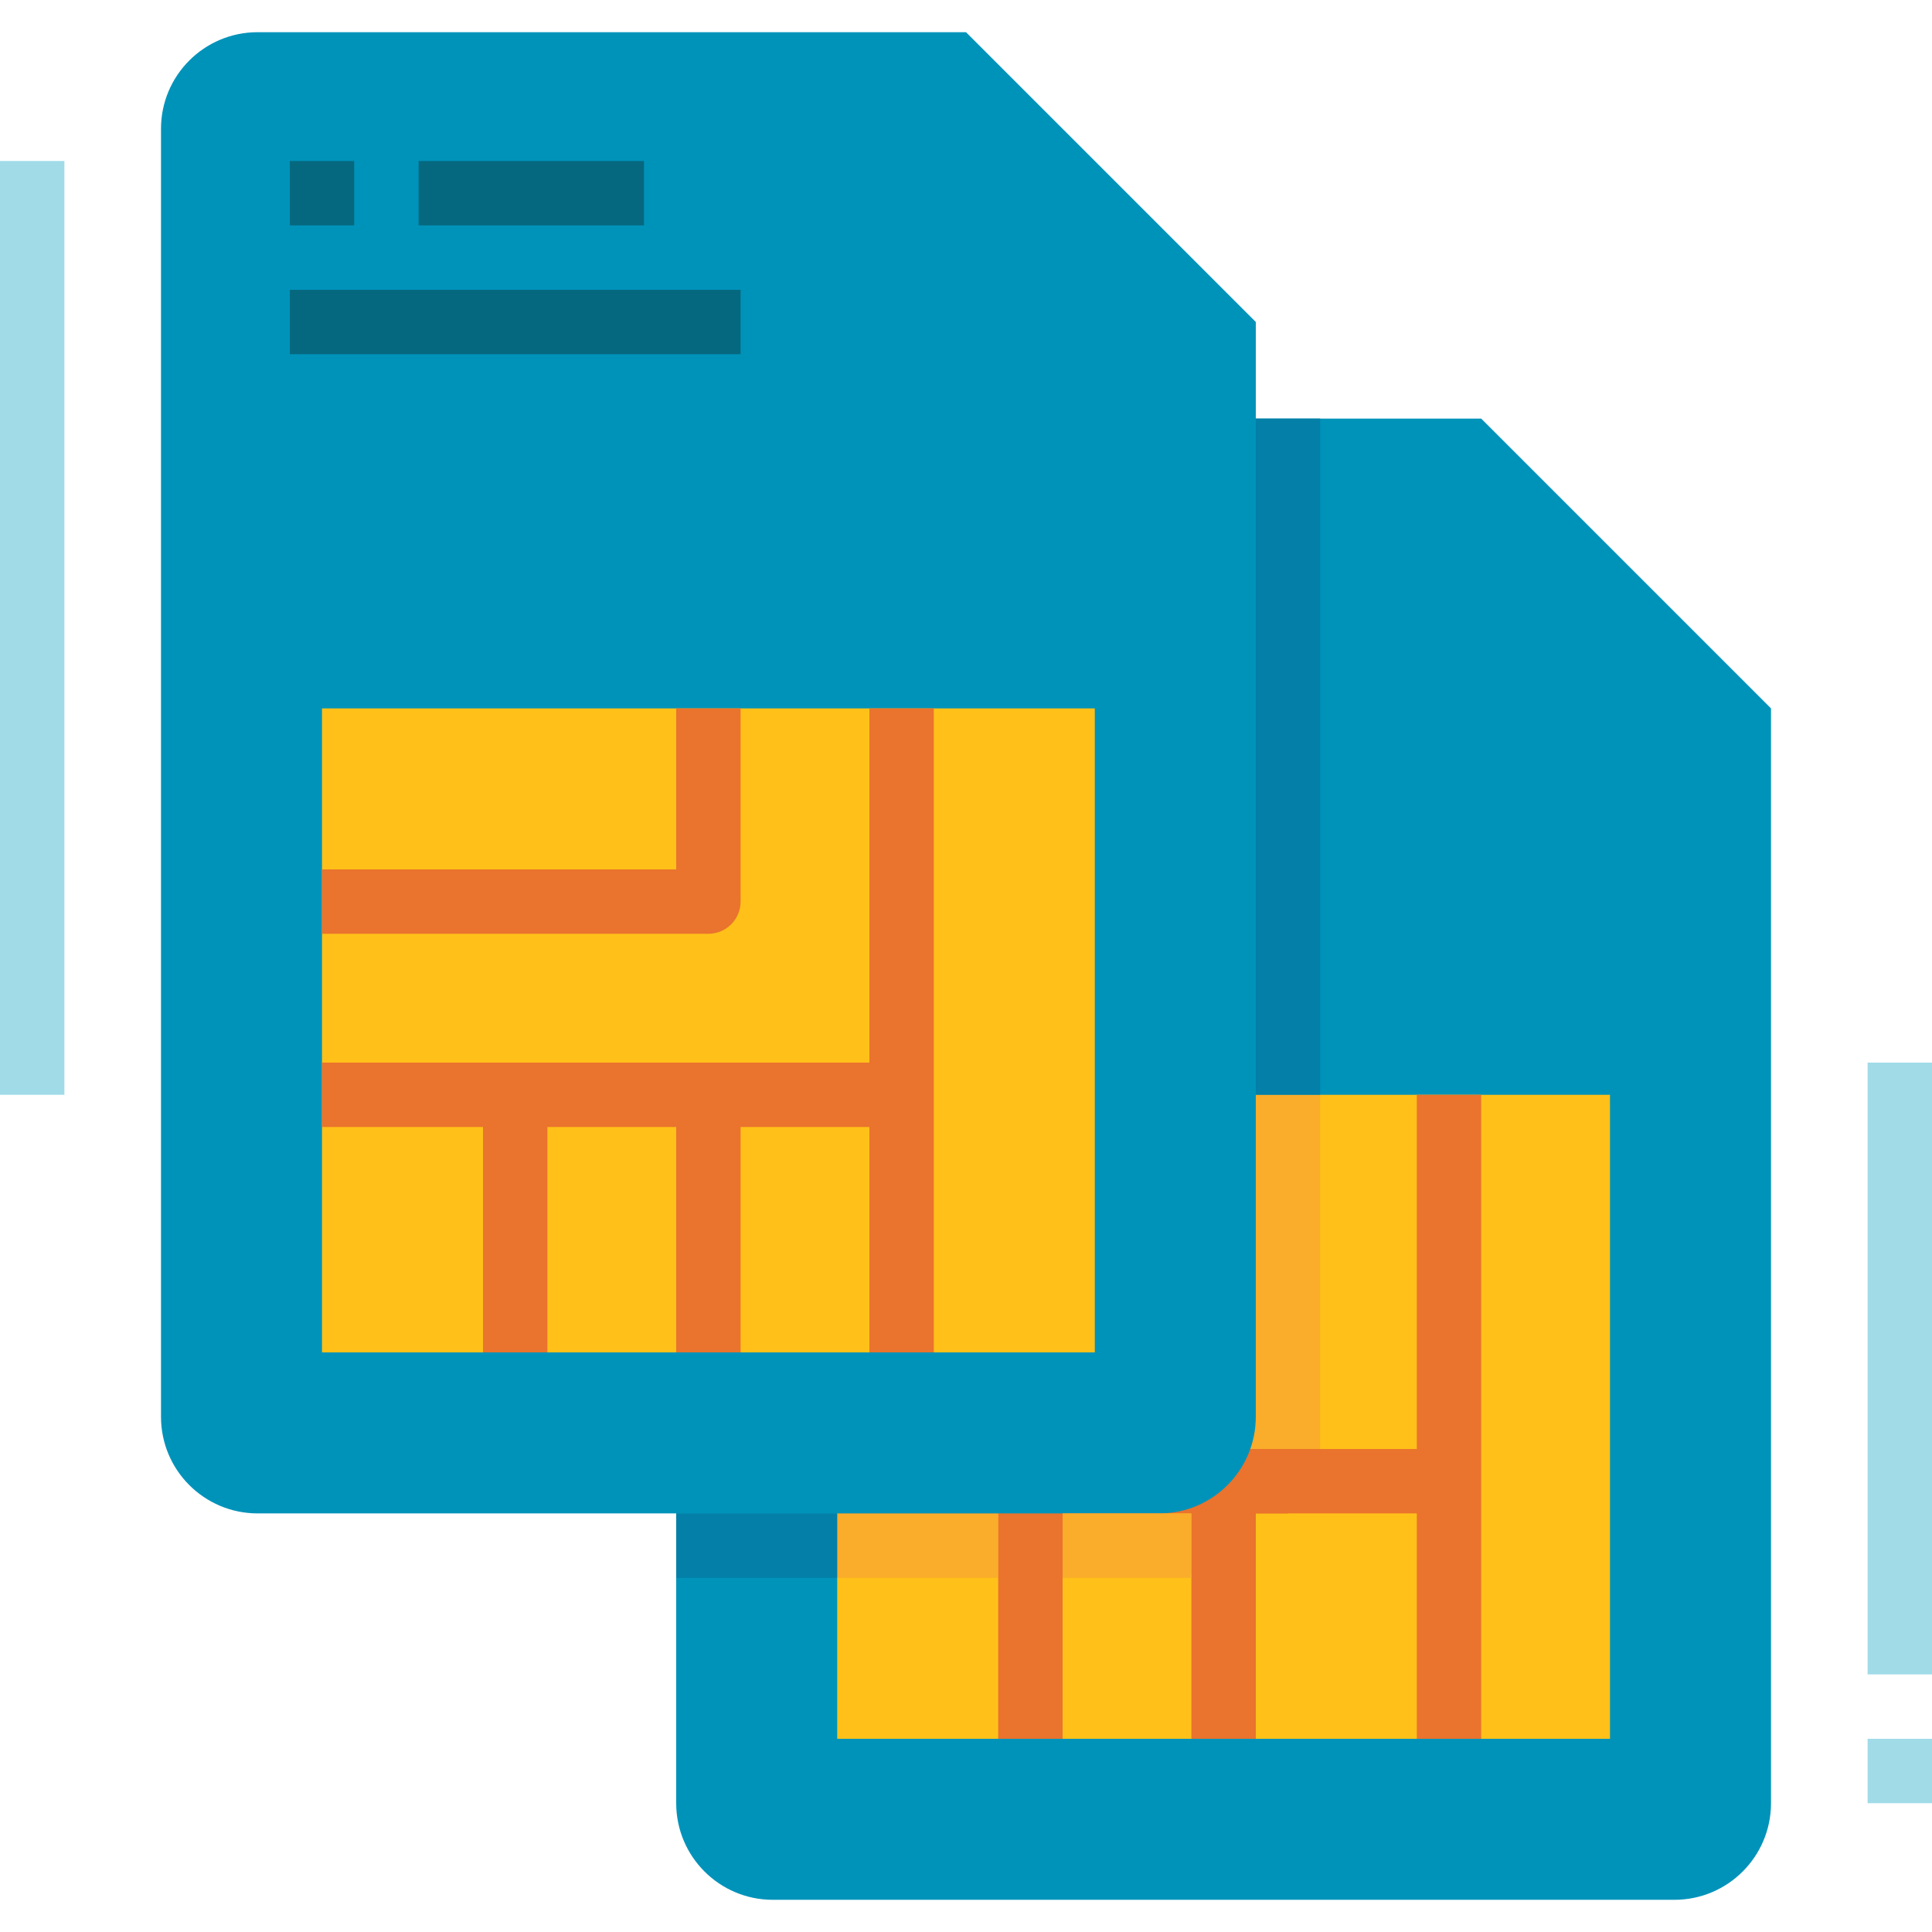 <svg height="480pt" viewBox="0 -8 480 480" width="480pt" xmlns="http://www.w3.org/2000/svg"><path d="m416 464h-224c-13.254 0-24-10.746-24-24v-320c0-13.254 10.746-24 24-24h176l72 72v272c0 13.254-10.746 24-24 24zm0 0" fill="#0093ba"/><path d="m208 264h192v160h-192zm0 0" fill="#ffc119"/><path d="m352 264v88h-144v16h40v56h16v-56h32v56h16v-56h40v56h16v-160zm0 0" fill="#ea732d"/><path d="m208 352v16h40v16h16v-16h32v15.199c5.809-1.164 11.277-3.625 16-7.199v-8h8c3.574-4.723 6.035-10.191 7.199-16zm0 0" fill="#ea732d"/><path d="m208 368h40v16h-40zm0 0" fill="#faac2b"/><g fill="#a1dbe8"><path d="m464 256h16v152h-16zm0 0"/><path d="m464 424h16v16h-16zm0 0"/><path d="m0 32h16v232h-16zm0 0"/></g><path d="m168 368h40v16h-40zm0 0" fill="#047fa7"/><path d="m296 264h32v88h-32zm0 0" fill="#faac2b"/><path d="m288 368h-224c-13.254 0-24-10.746-24-24v-320c0-13.254 10.746-24 24-24h176l72 72v272c0 13.254-10.746 24-24 24zm0 0" fill="#0093ba"/><path d="m80 168h192v160h-192zm0 0" fill="#ffc119"/><path d="m184 216v-48h-16v40h-88v16h96c4.418 0 8-3.582 8-8zm0 0" fill="#ea732d"/><path d="m216 168v88h-136v16h40v56h16v-56h32v56h16v-56h32v56h16v-160zm0 0" fill="#ea732d"/><path d="m72 32h16v16h-16zm0 0" fill="#06687f"/><path d="m104 32h56v16h-56zm0 0" fill="#06687f"/><path d="m72 64h112v16h-112zm0 0" fill="#06687f"/><path d="m264 368h32v16h-32zm0 0" fill="#faac2b"/><path d="m312 96h16v168h-16zm0 0" fill="#047fa7"/></svg>